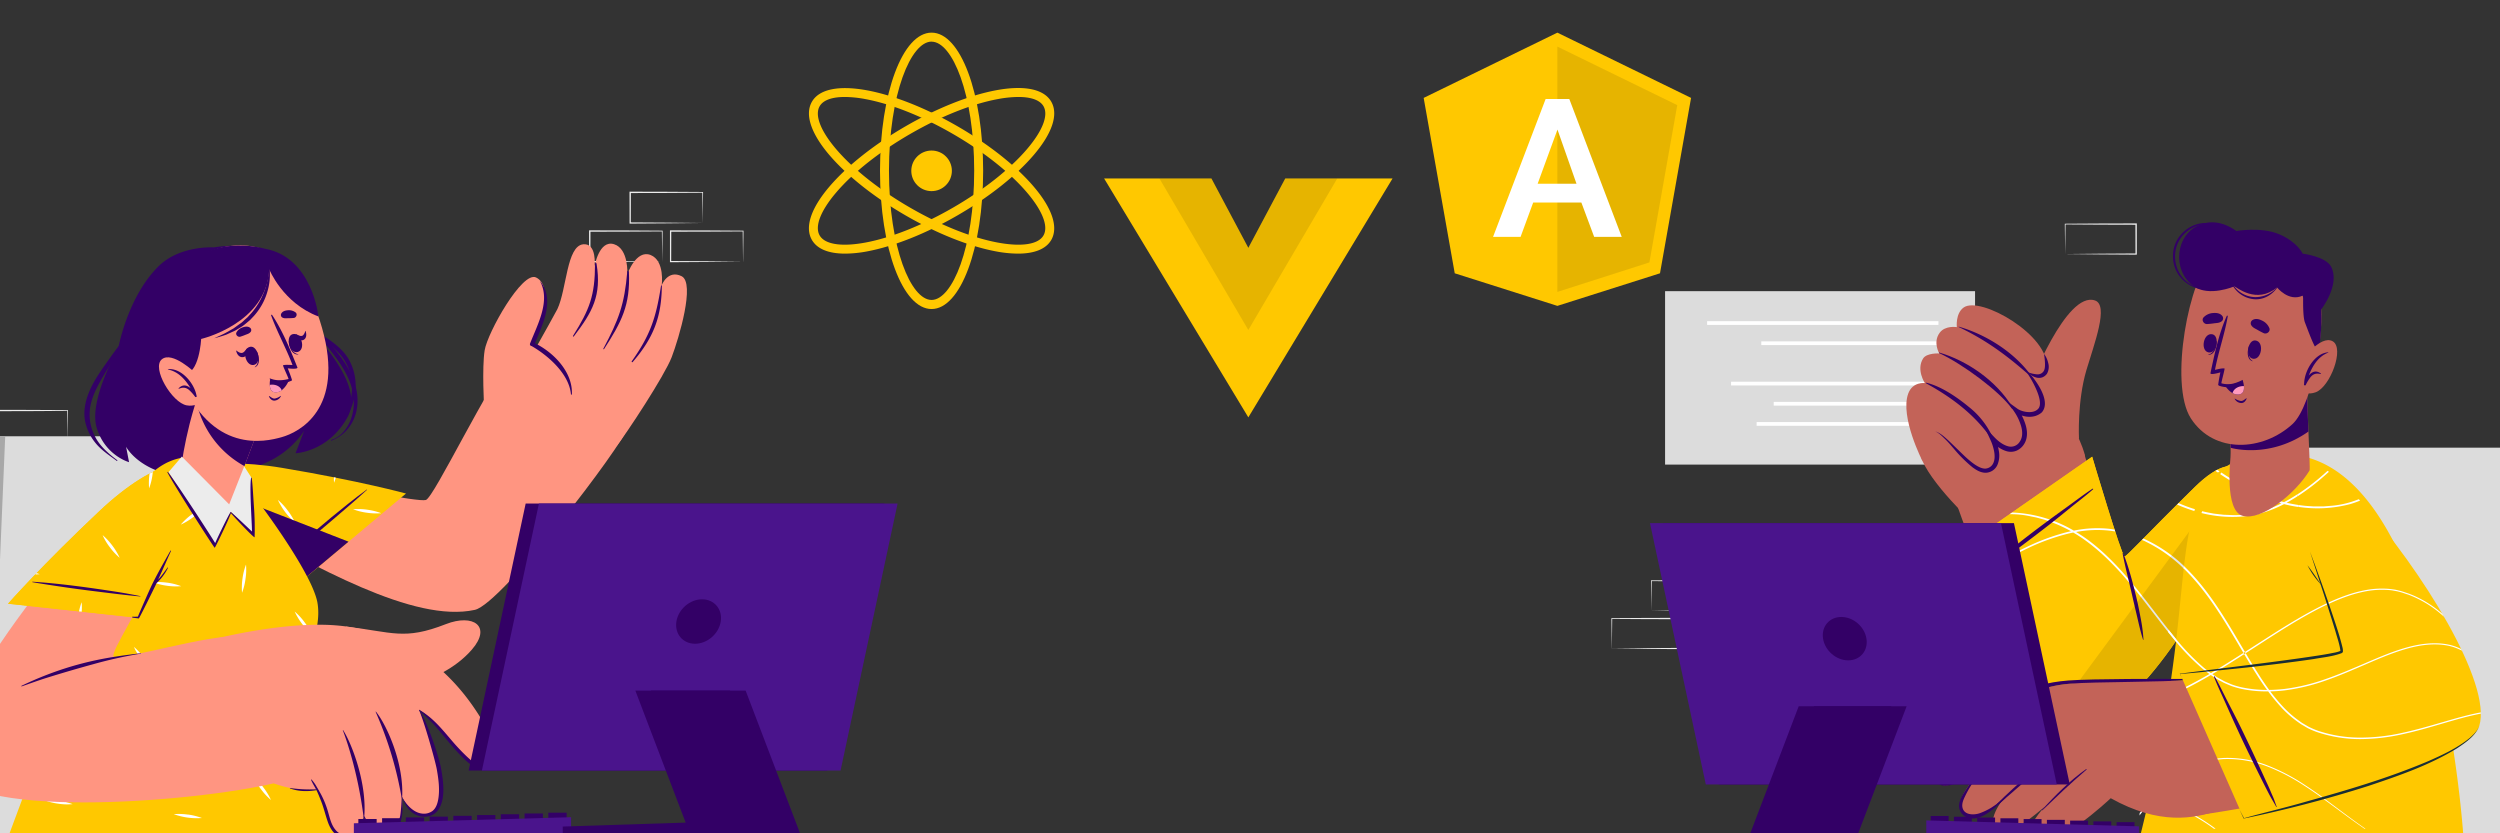 <svg id="Слой_1" data-name="Слой 1" xmlns="http://www.w3.org/2000/svg" viewBox="0 0 1800 600"><rect x="0" y="0" width="1800" height="600" fill="#333333" stroke="none"/><defs><style>.cls-1{fill:#ececec;}.cls-2{fill:#dcdcdc;}.cls-3{fill:#a8a8a8;}.cls-4{fill:#306;}.cls-5{fill:#ff9581;}.cls-6{fill:#ffc800;}.cls-7{fill:#fff;}.cls-8{fill:#ff99bc;}.cls-9{fill:#4a148c;}.cls-10{fill:#c36358;}.cls-11{opacity:0.1;}.cls-12{fill:#1a2e35;}</style></defs><path class="cls-1" d="M505.92,160.55c-14.83.14-37.52.44-52.18.45h-.45v-.45l-.05-22.05V138h.5c15.38.05,37,.06,52.18.23h.28v.27l-.27,22.05Zm0,0-.27-22.05.27.27c-8.7,0-17.39.16-26.09.17l-26.09.06.5-.5-.06,22.05-.44-.45c14.54,0,37.47.28,52.18.45Z"/><path class="cls-1" d="M476.81,188.35c-14.83.15-37.52.44-52.18.45h-.45v-.45l-.05-22v-.5h.5c15.38,0,37,.06,52.18.22h.28v.27l-.27,22Zm0,0-.27-22,.27.28c-8.7,0-17.39.16-26.09.16l-26.09.06.5-.5-.06,22-.44-.44c14.54,0,37.47.28,52.18.44Z"/><path class="cls-1" d="M535,188.35c-14.83.15-37.52.44-52.18.45h-.45v-.45l0-22v-.5h.5c15.38,0,37,.06,52.18.22h.28v.27l-.27,22Zm0,0-.27-22,.27.28c-8.7,0-17.4.16-26.09.16l-26.09.06.5-.5-.06,22-.44-.44c14.54,0,37.47.28,52.18.44Z"/><path class="cls-1" d="M48.67,317.62c-14.83.14-37.53.44-52.18.44H-4v-.44l0-22.05v-.5h.5c15.38.05,37,.06,52.18.22h.27v.27l-.27,22.05Zm0,0-.27-22.05.27.27c-8.7.05-17.4.16-26.09.16l-26.09.07.5-.5-.06,22.05-.44-.45c14.54,0,37.47.28,52.18.45Z"/><path class="cls-2" d="M-29,606.62l241.35-12.13-48.2-280.36H-16.57Q-22.76,460.38-29,606.62Z"/><path class="cls-3" d="M-29.83,602.32l21.47-.86Q-2.3,457.8,3.75,314.13H-16.57Z"/><path class="cls-4" d="M114,191.86c-22.44,22.33-28.88,59.06-28.88,59.06S63.6,288,69.62,308s23.3,24.77,23.3,24.77l-2.14-11.12S98,335.93,122.1,341.69s56-1.67,72.56-10.06A63.67,63.67,0,0,0,219,310.19l-6.22,16.15s23.39-.82,37.29-25.7-26-60.66-29.4-68.36S213,168.43,154,178.11C154,178.11,129.45,176.49,114,191.86Z"/><path class="cls-4" d="M84.37,331.31c-6.14-4.6-12.22-9.94-15.61-16.36A34.24,34.24,0,0,1,65,292.83c1.64-9.09,6.43-17.1,11.09-24.92,4.81-8.08,10.23-15.83,14.9-24,.25-.45-.42-.82-.74-.46-5.37,6-10,12.77-14.66,19.33-4.41,6.24-8.74,12.7-11.6,19.83-2.6,6.47-4.08,13.74-2.72,20.68a36.05,36.05,0,0,0,7.38,15.53c4.35,5.41,9.89,8.89,15.37,13C84.4,332.06,84.71,331.56,84.37,331.31Z"/><path class="cls-4" d="M255.08,275c-7.08-20.67-25.67-33.78-37-51.81-6.12-9.76-10.86-20.56-18.83-29-.21-.23-.61.13-.4.37,6.54,7.63,10.32,16.8,15,25.55s11.13,16.63,17.57,24.36c11.7,14,25.72,30.64,23,50.29-1.24,9.07-6.59,19.11-15.89,21.94-.36.11-.15.7.21.55A29.11,29.11,0,0,0,255.07,301C258.43,292.6,258,283.47,255.08,275Z"/><path class="cls-4" d="M255.94,280.6a38.17,38.17,0,0,0-5.17-22.43c-4.09-6.66-10.49-11.47-16.89-15.74-7.39-4.92-15.17-9.58-19.87-17.37-.2-.32-.66,0-.48.34,7.45,12.85,21.61,18.84,31.18,29.65,10.95,12.36,11,30.36,3.43,44.49-4.63,8.7-11.7,15.86-19.73,21.46-.14.1,0,.31.16.22C242.52,312,254.82,298,255.94,280.6Z"/><path class="cls-5" d="M166.62,374.78c59.81,32.81,131.4,74,175.27,64.32,19.44-4.29,106.78-118.77,110.48-132,3.19-11.38-75.89-57.18-84.78-48.2-14.9,15.05-55.25,99.71-61,101.11-6,1.44-56.12-8.76-108.45-18.21C147.89,332.77,125.1,352,166.62,374.78Z"/><path class="cls-5" d="M443.88,321.27c6.83-8.59,34.64-50.72,39.76-64.18s17.05-53.24,7.14-58.21-14.33,6.4-14.33,6.4,2.37-17.59-8.05-21.69-16.73,13.83-16.73,13.83,1.12-18.25-9.57-21.59-14,15.74-14,15.74,1.8-16.64-8.16-15.68c-12,1.15-11.85,32.2-18.61,46.63-1.54,3.28-35.87,64.21-35.87,64.21Z"/><path class="cls-4" d="M428.41,189.94c0,22.83-3.88,32.83-15.84,51.87-.23.37.27.8.55.44,13.4-17.58,20.14-29.41,16.39-52.37C429.33,188.76,428.4,188.85,428.41,189.94Z"/><path class="cls-4" d="M451.63,195.6c-2,23.73-6.18,34.61-17.24,55.47-.15.29.33.59.51.3,12.56-19.55,19-31.51,17.92-55.48C452.77,194.81,451.73,194.52,451.63,195.6Z"/><path class="cls-4" d="M475.85,206.33c-3.61,22.82-7.66,34.95-21,53.82a.43.43,0,0,0,.67.53c15.47-17.92,20.64-33,21-54.17C476.56,205.07,476.08,204.89,475.85,206.33Z"/><path class="cls-5" d="M348.59,293.47s-1.67-28.56.37-41.27,27.05-57.29,37-52.43c12.82,6.27,3.45,34.85-3,48.25,0,0,29.68,14.47,27.39,36.44S348.59,293.47,348.59,293.47Z"/><path class="cls-4" d="M388.91,202.65c7.57,14.16-2,31.2-7.25,44.66a1.33,1.33,0,0,0,1.13,1.86c12,6.9,27,20.13,28.29,34.72a.34.34,0,0,0,.67,0c.74-15.83-12.9-30-26.57-36.75,5.61-13.72,14.44-31.23,3.86-44.57A.08.08,0,0,0,388.91,202.65Z"/><path class="cls-6" d="M292.33,355.34l-72,60.34s-43.94-22.86-76.4-49.13,3.5-39,59.21-29.68S292.33,355.34,292.33,355.34Z"/><path class="cls-7" d="M207.06,367.46a43.91,43.91,0,0,0-7-7.55,48.9,48.9,0,0,0,12.35,16.36A42.85,42.85,0,0,0,207.06,367.46ZM144,366.59c.29.22.57.46.86.67.57-.61,1.15-1.26,1.68-1.93C145.64,365.71,144.79,366.14,144,366.59Zm120.5.4a44.71,44.71,0,0,0-10.29-.32,44.69,44.69,0,0,0,10,2.5,43.62,43.62,0,0,0,10.29.34A44.47,44.47,0,0,0,264.47,367Zm-24.1-23.33a29.91,29.91,0,0,0,.13,3.9,31.67,31.67,0,0,0,1.23-3.63Z"/><path class="cls-4" d="M204.22,402.79c14.65-14.07,30.29-27.13,46.16-39.85q6.74-5.4,13.71-10.48c.13-.1.31.07.18.18-7.46,6.87-15.2,13.44-22.9,20.05S225.86,385.89,218,392.3c-4.47,3.62-8.93,7.24-13.47,10.76C204.3,403.22,204,403,204.22,402.79Z"/><path class="cls-4" d="M250.93,390l-30.6,25.63s-44-22.85-76.41-49.11c-11.52-9.32-14.41-16.94-10.9-22.48Z"/><path class="cls-6" d="M243.31,601.46,5.38,604c54.78-147.34,95.89-254.8,97.29-256.44,1.58-1.83,3.17-3.53,3.17-3.53.22-.25.4-.44.62-.66a49.38,49.38,0,0,1,12.33-9.53c.8-.44,1.61-.84,2.46-1.21,17.77-8.17,36.53-1.4,50.06,10.19,4.31,3.68,52.93,66.95,57.24,91.08,3.71,21.29-10.67,44.17-10.67,44.17Q230.6,539.79,243.31,601.46Z"/><path class="cls-4" d="M183.45,469.87a198.82,198.82,0,0,0-29,5c-4.71,1.25-9.34,2.71-14,4.28-2.3.78-4.62,1.48-6.95,2.17a31.73,31.73,0,0,1-7.46,1.48.18.18,0,0,0,0,.35,54.08,54.08,0,0,0,7.2-.2,53.17,53.17,0,0,0,6.85-1.35c4.8-1.23,9.53-2.68,14.32-3.95,9.64-2.57,19.29-5.14,29.1-7C184,470.59,183.91,469.82,183.45,469.87Z"/><path class="cls-4" d="M207.68,478.32a215.8,215.8,0,0,0-24.25-1c-4.06.09-8.07.41-12.1.83-1.93.2-3.85.44-5.77.7-2.1.29-4.18.86-6.29,1.12-.22,0-.22.37,0,.35,2-.18,4,0,6-.1s4-.15,6.05-.21c4-.14,8.07-.23,12.11-.4,8.08-.34,16.13-.6,24.22-.67C208.14,479,208.1,478.36,207.68,478.32Z"/><path class="cls-7" d="M80.89,392.84c-1.09-1.38-2.19-2.74-3.39-4l-.85,1.77c.79,1.23,1.64,2.43,2.5,3.59a43.72,43.72,0,0,0,7,7.49A47.91,47.91,0,0,0,80.89,392.84Zm26.62-50.49a43,43,0,0,0-.2,9.29,43.27,43.27,0,0,0,2.47-10c.07-.52.13-1.05.19-1.56C109.14,340.78,108.32,341.55,107.51,342.35Zm69.62,64.13a44.27,44.27,0,0,0-2.52,10,46,46,0,0,0-.34,10.3,42.17,42.17,0,0,0,2.49-10A43,43,0,0,0,177.13,406.48Zm-43.85,111a43.83,43.83,0,0,0-2.48,10,44.92,44.92,0,0,0-.31,10.31,49.12,49.12,0,0,0,2.79-20.28Zm-74.5-83.87a46.3,46.3,0,0,0-2.49,10A44.54,44.54,0,0,0,56,453.91a44.39,44.39,0,0,0,2.46-10A43.79,43.79,0,0,0,58.78,433.59Zm61.68-14.07a44.71,44.71,0,0,0-10.29-.31,44.69,44.69,0,0,0,10,2.5,43.62,43.62,0,0,0,10.29.33A44.47,44.47,0,0,0,120.46,419.52ZM203,514.15a45.37,45.37,0,0,0-10.3-.32,48.89,48.89,0,0,0,20.27,2.8A44.91,44.91,0,0,0,203,514.15Zm-154.15-9a46.54,46.54,0,0,0-10.11-.35l-.2,0,.18.06a45.14,45.14,0,0,0,9.85,2.42,44.71,44.71,0,0,0,10.29.32A45.23,45.23,0,0,0,48.83,505.1Zm86.54,81.37a45.25,45.25,0,0,0-10.28-.32,48.72,48.72,0,0,0,20.29,2.78A45.46,45.46,0,0,0,135.37,586.47Zm-93.09-10a44.82,44.82,0,0,0-10.3-.32,45.44,45.44,0,0,0,10,2.47,41.69,41.69,0,0,0,10.3.31A44.86,44.86,0,0,0,42.28,576.5ZM137.7,370.65a45.81,45.81,0,0,0-7.55,7.08,46.48,46.48,0,0,0,8.87-5.3,43.31,43.31,0,0,0,7.49-7.1A46.92,46.92,0,0,0,137.7,370.65Zm24.55,105.49a42.89,42.89,0,0,0-7.49,7,43.67,43.67,0,0,0,8.81-5.32,42.15,42.15,0,0,0,7.49-7A44.89,44.89,0,0,0,162.25,476.14ZM76.16,540.61a41.72,41.72,0,0,0-7.51,7.06,46.92,46.92,0,0,0,8.81-5.32,46.47,46.47,0,0,0,7.55-7A40.64,40.64,0,0,0,76.16,540.61Zm143-92.75a43.91,43.91,0,0,0-7-7.55,48.9,48.9,0,0,0,12.35,16.36A42.85,42.85,0,0,0,219.14,447.86ZM189.8,567.18a46.79,46.79,0,0,0-7-7.55,40.41,40.41,0,0,0,5.3,8.85,43.06,43.06,0,0,0,7,7.51A46.51,46.51,0,0,0,189.8,567.18ZM103.41,473.3a45.13,45.13,0,0,0-7-7.55,41.44,41.44,0,0,0,5.32,8.85,41.9,41.9,0,0,0,7,7.51A45.67,45.67,0,0,0,103.41,473.3Z"/><path class="cls-5" d="M98,349.1C53.87,384.66-59.13,525.61-33.63,558.19-8,591,161.2,575.9,210.36,560.52c14.62-4.58-25.27-97.37-41.08-101.65-13.17-3.57-86.14,18-87.56,13.8-1.6-4.77,18-31.15,43-88.33C153.47,318.42,117.49,333.39,98,349.1Z"/><path class="cls-5" d="M249,451.13c33.72,3.9,41.78,10.08,72-1.75,19.82-7.75,33.28,1.57,18.78,18.3-23.71,27.37-68.27,31.48-84.13,28.45Z"/><path class="cls-5" d="M154.43,460.07s41.83-10.84,78.18-10.24c25.13.42,79.72,7.42,116.77,72.66,8.79,15.47,10.34,43.76-13.2,23.69-16.71-14.25-23-28.33-34.24-34.85,0,0-2.3,36.21-18.15,44.41-7.08,3.66-26.64,13.21-42.93,18.48a69.24,69.24,0,0,1-4.18-7.73s-15.53,6.26-39.45-2.43Z"/><path class="cls-5" d="M256.54,454.06c9.78,8.83,30.19,27.88,41.47,49.28,12.53,23.76,30.26,72.92,12.62,82-12.93,6.65-21.35-11.52-21.35-11.52s3.05,21.86-9.95,25.31c-11.85,3.15-17.52-11.3-17.52-11.3s-.43,13.58-12.42,14.41c-14.43,1-11.15-27.63-26.64-39.24C219.28,560.39,256.54,454.06,256.54,454.06Z"/><path class="cls-4" d="M270.69,512.39c7.84,9.81,19.93,36.65,18.9,61,0,.55-.45.83-.54.32a263.76,263.76,0,0,0-18.58-61.15C270.41,512.37,270.61,512.28,270.69,512.39Z"/><path class="cls-4" d="M247.07,525.73c5.89,9.16,17.11,37.39,15.23,62-.05.55-.5.8-.56.29-3.59-28.4-10.89-51.88-14.9-62.15A.13.13,0,0,1,247.07,525.73Z"/><path class="cls-4" d="M302,511.12c9.8,5.87,15.35,12.86,22.69,21.39a149.55,149.55,0,0,0,11.42,12.19c3.72,3.46,9.17,8.64,14.72,6.18,3.09-1.38,4-5.09,4.2-8.16a24.23,24.23,0,0,0-1.47-10.16c-.06-.16.22-.28.29-.11a32.47,32.47,0,0,1,2.36,9c.28,2.82.24,6-1.19,8.53-3.07,5.44-10.17,4.43-14.64,1.55a48.47,48.47,0,0,1-7.3-6.2c-2.19-2.14-4.27-4.39-6.3-6.68-4.16-4.72-8-9.66-12.15-14.42-4.51-5.23-7.82-8.08-12.88-12.77C301.58,511.27,301.81,511,302,511.12Z"/><path class="cls-4" d="M314.54,554.19c-1.17-6.76-9.51-35.8-12.82-42.88a.15.15,0,0,1,.27-.15c6.24,10,14.13,34.24,15.5,41.71s2.7,16.72.79,24.06c-2.87,11.09-10.76,11.28-13.62,11.12a14.9,14.9,0,0,1-9-4c-2.81-2.52-5-6.81-6.47-10.25-.07-.18.18-.33.28-.15,2.7,5.36,8,11.32,14.19,12.09a10.41,10.41,0,0,0,7.82-1.92c2.53-2.06,3.55-5.37,4.08-8.47C316.73,568.35,315.75,561.13,314.54,554.19Z"/><path class="cls-4" d="M262.3,587.7c1.2,1.72,3.19,7.14,8,9.43,3.5,1.68,7.46,2.33,11,.37s5.47-5.36,6.6-9c.65-2.08,1.32-11.61,1.3-14.55,0-.23.29-.26.3,0,.34,5.31.68,11.08-.55,15.87-1,4-3.4,7.94-7.11,10a11.69,11.69,0,0,1-12.22-.6c-1.79-1.25-7-6.86-7.78-11.27C261.8,587.72,262.24,587.63,262.3,587.7Z"/><path class="cls-4" d="M224.31,561.27a27.79,27.79,0,0,1,3.68,5.18c1.16,1.9,2.26,3.85,3.32,5.81a65.2,65.2,0,0,1,4.94,12.49c1.27,4.34,2.24,9.07,5.22,12.63a10.72,10.72,0,0,0,12.05,3.44,10.46,10.46,0,0,0,5.24-4.64,20.42,20.42,0,0,0,2.67-7.38.15.15,0,1,1,.3.05c-.42,2.38-.35,4.71-1.23,7a12.53,12.53,0,0,1-3.68,5.27,12,12,0,0,1-12.41,1.3c-4.41-2-6.91-6.41-8.45-10.83-1.71-4.91-2.86-10-4.79-14.83-1-2.55-2-5.11-3.2-7.59s-2.91-5-4-7.66C223.89,561.31,224.13,561.09,224.31,561.27Z"/><path class="cls-4" d="M208.9,567.37a98.69,98.69,0,0,0,18.81.92c.2,0,.32.58.13.63a43.14,43.14,0,0,1-9.56.62,32.65,32.65,0,0,1-9.42-1.83C208.69,567.64,208.69,567.33,208.9,567.37Z"/><path class="cls-4" d="M15.48,493.78a242.41,242.41,0,0,1,32.58-12.93A235.18,235.18,0,0,1,81.8,473c6.51-1.09,13-1.86,19.6-2.68a.16.16,0,0,1,0,.31,304.57,304.57,0,0,0-34,7.53q-16.71,4.56-33.23,9.71c-6.23,1.94-12.37,4.18-18.54,6.34A.23.23,0,0,1,15.48,493.78Z"/><path class="cls-6" d="M5.8,434.67l93.39,10.15s23.83-43.42,36.23-83.3-22.81-32.17-63.93,6.56S5.8,434.67,5.8,434.67Z"/><path class="cls-6" d="M5.8,434.67l93.39,10.15s23.83-43.42,36.23-83.3-22.81-32.17-63.93,6.56S5.8,434.67,5.8,434.67Z"/><path class="cls-7" d="M107.67,341a1.54,1.54,0,0,1,0,.3,44.89,44.89,0,0,0-.32,10.31,43.27,43.27,0,0,0,2.47-10c.07-.6.15-1.17.21-1.76C109.22,340.23,108.46,340.62,107.67,341ZM58.78,433.59a38.12,38.12,0,0,0-1.89,6.64l1.93.2A37.25,37.25,0,0,0,58.78,433.59ZM26.36,412.65h0c-.29.31-.61.63-.91.94,1,0,2.05-.08,3.1-.18C27.8,413.12,27.09,412.86,26.36,412.65Zm83.81,6.56c.55.21,1.12.43,1.69.61a6.4,6.4,0,0,1,.36-.75C111.55,419.09,110.86,419.13,110.17,419.21ZM80.89,392.84a46.41,46.41,0,0,0-7-7.55,41,41,0,0,0,5.3,8.87,43.72,43.72,0,0,0,7,7.49A47.91,47.91,0,0,0,80.89,392.84Z"/><path class="cls-4" d="M95.41,444c.5.07,3.86,0,3.87,0,.4-1.19,8.44-19.61,10.42-23.59,4-8.09,8.58-16,13-23.88.14-.25.54-.08.41.19-3.12,6.89-6.12,13.86-9.29,20.73.79-.93,1.58-1.86,2.34-2.81,1.56-1.95,3-4,4.46-6,.13-.18.42,0,.33.21a36.7,36.7,0,0,1-5.32,8,29.6,29.6,0,0,1-2.88,2.94c-.27.57-.53,1.15-.8,1.71-1.91,4-11.68,23.81-12,23.78-.08,0-3.45-.41-4.49-.55C95.16,444.57,95.15,443.93,95.41,444Z"/><path class="cls-4" d="M23.41,418.82C43.67,420.17,63.86,423,84,426.11q8.52,1.35,17,3.09c.16,0,.15.27,0,.25-10.1-.89-20.16-2.19-30.24-3.43s-20.2-2.58-30.26-4.12c-5.68-.86-11.36-1.72-17-2.7A.19.19,0,0,1,23.41,418.82Z"/><path class="cls-5" d="M130.74,335.34c.36,4.11,15.62,32.59,33.88,34.34,5.95.56,10.46-31.78,10.46-31.78l.88-2.31,12.27-32.36L152.57,272.4l-5.2-4.15s-2.77,9.08-6.11,20.41c-.16.53-.32,1-.48,1.61s-.41,1.24-.57,1.84c-.52,1.69-1.05,3.41-1.53,5.14-.38,1.32-.75,2.59-1.1,4s-.72,2.74-1.1,4.13C133,319.16,130.62,333.6,130.74,335.34Z"/><path class="cls-4" d="M141.26,288.66A69.4,69.4,0,0,0,176,335.59l12.27-32.36L152.57,272.4l-5.2-4.15S144.6,277.33,141.26,288.66Z"/><path class="cls-5" d="M231.91,236.27c16.56,58.44-16.58,75-29.18,78.51-11.45,3.23-50.82,12.77-73.33-43.65s-.57-82.59,25.21-91.35S215.35,177.83,231.91,236.27Z"/><path class="cls-4" d="M211.58,228.92a39.16,39.16,0,0,1-4.19.19c-1.61.06-2.89.27-4.31-.61a2.17,2.17,0,0,1-.66-2.56c.91-1.83,2.86-2.39,4.8-2.54a7.93,7.93,0,0,1,5.48,1.45C214.37,226,213.45,228.66,211.58,228.92Z"/><path class="cls-4" d="M173,242.42A39.44,39.44,0,0,0,176.9,241c1.51-.57,2.76-.88,3.73-2.25a2.16,2.16,0,0,0-.39-2.61c-1.55-1.33-3.57-1.08-5.41-.46a7.87,7.87,0,0,0-4.48,3.48C169.27,240.84,171.14,242.91,173,242.42Z"/><path class="cls-4" d="M184.84,252.82c-.07-.14-.25.28-.2.44,1.26,3.94,2,8.67-1.19,11-.1.07,0,.26.1.21C187.76,262.62,186.67,256.36,184.84,252.82Z"/><path class="cls-4" d="M180.11,249.68c-6.54,1.34-3.39,14.31,2.67,13.07S185.59,248.56,180.11,249.68Z"/><path class="cls-4" d="M177.73,251c-1,1-1.75,2.57-3.09,3-1.54.54-3.06-.53-4.41-1.59-.14-.11-.23,0-.19.21.57,2.49,2.14,4.81,4.9,4.53,2.51-.25,3.72-2.87,3.74-5.52C178.68,251.16,178.11,250.58,177.73,251Z"/><path class="cls-4" d="M207.92,245.71c0-.16.36.12.39.29.82,4.05,2.44,8.56,6.39,9,.13,0,.16.22,0,.23C210.13,255.69,208,249.69,207.92,245.71Z"/><path class="cls-4" d="M210.52,240.66c6.37-2,9.92,10.86,4,12.72S205.19,242.35,210.52,240.66Z"/><path class="cls-4" d="M213.44,240.77c1.21.4,2.56,1.36,3.79,1.11,1.44-.3,2.09-2,2.62-3.56.06-.17.19-.09.24.08.75,2.44.64,5.23-1.59,6.35-2,1-4.2-.64-5.46-2.93C212.8,241.4,213,240.61,213.44,240.77Z"/><path class="cls-4" d="M194,285.23c1.16.76,2.38,1.88,3.88,1.72a10.81,10.81,0,0,0,4.16-1.88.15.15,0,0,1,.22.18,5.59,5.59,0,0,1-4.72,3.21c-1.9,0-3.12-1.37-3.89-3C193.51,285.27,193.8,285.12,194,285.23Z"/><path class="cls-4" d="M207.19,265.2s2.36,5.78,3.08,8.6c.07.27-9.68,5-16-.78a.3.3,0,0,1,.32-.5c4.42,1.78,8.71,1.43,13.15.38,0-.83-4.36-9.76-3.93-9.9,1.51-.53,4.82-.26,6.79-.19-4.56-12.17-11-23.51-15.39-35.69a.4.4,0,0,1,.69-.37c7.62,11.4,13.18,25.29,18.21,37.74C214.8,266,208.45,265.4,207.19,265.2Z"/><path class="cls-4" d="M207.77,274.26a16.48,16.48,0,0,1-4.93,6.69,7.37,7.37,0,0,1-4.24,1.49c-3.35.07-4.24-2.77-4.36-5.39a17.6,17.6,0,0,1,.33-4.14A21.27,21.27,0,0,0,207.77,274.26Z"/><path class="cls-8" d="M202.84,281a7.37,7.37,0,0,1-4.24,1.49c-3.35.07-4.24-2.77-4.36-5.39C197.68,276.45,201.63,277.78,202.84,281Z"/><path class="cls-4" d="M132.22,269.19c11.31.73,12.62-25.15,12.62-25.15s47.31-11,49-50.19c0,0,9.7,24.31,35.43,34,0,0-4.28-42.57-38.61-48.79,0,0-42.92-12.73-64.49,22S124.63,268.7,132.22,269.19Z"/><path class="cls-4" d="M193.82,191a42.53,42.53,0,0,1-1,17.9,44.21,44.21,0,0,1-8.07,16.27,35.06,35.06,0,0,1-3,3.43l-1.56,1.67c-.56.51-1.15,1-1.74,1.47-1.19,1-2.33,2-3.55,2.86s-2.57,1.62-3.86,2.4c-.65.39-1.28.8-2,1.16l-2.06.94-4.1,1.87c-2.84,1-5.72,1.82-8.58,2.6,2.67-1.37,5.43-2.44,8-3.81l3.84-2.17,1.92-1.07c.61-.4,1.19-.86,1.78-1.28,1.18-.87,2.36-1.72,3.56-2.54s2.17-1.92,3.26-2.87l1.63-1.44,1.45-1.61a36.77,36.77,0,0,0,2.83-3.28,50.74,50.74,0,0,0,8.21-15.2,52.21,52.21,0,0,0,2.17-8.48A50.8,50.8,0,0,0,193.82,191Z"/><path class="cls-5" d="M140.66,268.57s-16.59-16.12-24.15-9.86,7.41,31.38,18,33.16,12.47-8,12.47-8Z"/><path class="cls-4" d="M121,265.8a.14.14,0,0,0,0,.28c7.49,1.48,12.39,7.23,16.24,13.42-2.56-2.18-5.65-3.05-8.63.08-.15.16.08.41.26.33,2.74-1.15,4.89-1.05,7.25.86a31.05,31.05,0,0,1,4.33,4.89c.44.56,1.5,0,1.13-.66l-.09-.14C139.94,276,130.67,264.87,121,265.8Z"/><path class="cls-1" d="M175.81,335.79,165,363.15l-34.08-34.4-9.56,11.13s33.43,54.73,33.63,52.25l11.15-23.58,16.31,16.3-1.5-41.1Z"/><path class="cls-4" d="M182.82,364.49c-.48-6.77-.77-13.61-1.56-20.36,0-.24-.4-.35-.46-.06-1.33,6.55.63,32.46.63,38.67l-.07-.07c-.69-.71-15.12-14.34-15.26-14.12-2.43,3.75-10.61,20.92-11.17,22.48-5.28-8.69-27.71-43-34-51.18a.23.23,0,0,0-.4.24c4.67,9.19,33.65,54.41,34.06,54.29.28.21,10.45-20.94,11.65-24.93,2.45,3,17,18.36,17.08,17.35A215.74,215.74,0,0,0,182.82,364.49Z"/><rect class="cls-4" x="258.01" y="589.68" width="13.18" height="8.61"/><rect class="cls-4" x="275.11" y="589.11" width="13.18" height="8.61"/><rect class="cls-4" x="292.2" y="588.54" width="13.18" height="8.61"/><rect class="cls-4" x="309.3" y="587.97" width="13.18" height="8.61"/><rect class="cls-4" x="326.4" y="587.4" width="13.18" height="8.61"/><rect class="cls-4" x="343.5" y="586.83" width="13.18" height="8.61"/><rect class="cls-4" x="360.59" y="586.27" width="13.18" height="8.61"/><rect class="cls-4" x="377.69" y="585.7" width="13.18" height="8.61"/><rect class="cls-4" x="394.79" y="585.13" width="13.19" height="8.61"/><polygon class="cls-9" points="411.2 603.24 254.78 603.24 254.78 592.76 411.2 588.4 411.2 603.24"/><polygon class="cls-4" points="595.65 554.77 337.43 554.77 378.49 362.52 636.72 362.52 595.65 554.77"/><polygon class="cls-9" points="605.21 554.77 346.98 554.77 388.04 362.52 646.27 362.52 605.21 554.77"/><path class="cls-4" d="M518.94,447.5c-1.4,8.82-9.68,16-18.49,16s-14.84-7.15-13.44-16,9.68-16,18.49-16S520.34,438.69,518.94,447.5Z"/><polygon class="cls-4" points="532.17 604.98 405.17 604.98 405.17 595.11 532.17 591.01 532.17 604.98"/><polygon class="cls-4" points="566.7 604.96 498.51 604.96 457.45 497.24 525.64 497.24 566.7 604.96"/><polygon class="cls-4" points="577.93 604.96 509.74 604.96 468.67 497.24 536.86 497.24 577.93 604.96"/><path class="cls-1" d="M1189,439.71c14.46-.17,36.77-.41,51.06-.44l-.44.44-.06-21.57.5.5-25.53-.07c-8.51,0-17-.11-25.53-.16l.27-.27-.27,21.57Zm0,0-.27-21.57v-.28h.28c14.76-.16,36.09-.18,51.06-.22h.5v.51l0,21.57v.45H1240c-14.28,0-36.62-.29-51.06-.45Z"/><path class="cls-1" d="M1217.45,466.92c14.47-.17,36.77-.41,51.07-.44l-.45.44,0-21.57.5.49-25.53-.06c-8.51,0-17-.11-25.54-.16l.28-.27-.28,21.57Zm0,0-.27-21.57v-.28h.27c14.76-.16,36.09-.19,51.07-.22h.5v.51l0,21.57v.45h-.44c-14.29,0-36.62-.29-51.07-.45Z"/><path class="cls-1" d="M1160.48,466.92c14.47-.17,36.77-.41,51.07-.44l-.45.44,0-21.57.5.49-25.54-.06c-8.51,0-17-.11-25.53-.16l.27-.27-.27,21.57Zm0,0-.27-21.57v-.28h.27c14.76-.16,36.09-.19,51.07-.22h.5v.51l-.06,21.57v.45h-.44c-14.29,0-36.63-.29-51.07-.45Z"/><path class="cls-1" d="M1486.93,182.92c14.46-.18,36.77-.41,51.06-.45l-.44.45-.06-21.58.5.5-25.53-.07c-8.51,0-17-.11-25.53-.16l.27-.27-.27,21.58Zm0,0-.27-21.58v-.27h.28c14.76-.16,36.09-.18,51.06-.22h.5v.5l0,21.58v.44H1538c-14.28,0-36.62-.29-51.06-.44Z"/><rect class="cls-2" x="1198.86" y="209.63" width="223.18" height="124.87" transform="translate(2620.9 544.14) rotate(-180)"/><polygon class="cls-2" points="1463.8 334.5 1422.04 334.5 1422.04 291.02 1463.8 334.5"/><rect class="cls-7" x="1246.37" y="274.83" width="149.32" height="2.69" transform="translate(2642.06 552.36) rotate(-180)"/><rect class="cls-7" x="1277.08" y="289.36" width="118.62" height="2.69" transform="translate(2672.77 581.41) rotate(-180)"/><rect class="cls-7" x="1268.12" y="245.77" width="127.57" height="2.69" transform="translate(2663.82 494.24) rotate(-180)"/><rect class="cls-7" x="1229.13" y="231.25" width="166.56" height="2.69" transform="translate(2624.82 465.18) rotate(-180)"/><rect class="cls-7" x="1264.77" y="303.89" width="130.92" height="2.69" transform="translate(2660.46 610.47) rotate(-180)"/><path class="cls-2" d="M1818.44,605.83l-237.29-9.17,47.16-274.36H1805.2Q1811.81,464.07,1818.44,605.83Z"/><path class="cls-10" d="M1612.16,376.08c-26.76,59.72-91.44,159-120.39,134.42-43.3-36.76-72.56-118.06-84.17-150.93-6.5-18.42,87.31-49.25,93.06-32.53,8.18,23.77,21,73.43,28.43,80.45,3.92,3.7,34.6-39.44,57.87-59.9C1620.52,318.1,1620.71,357,1612.16,376.08Z"/><path class="cls-10" d="M1384.16,331.88c8.36,18.8,40.49,50.56,51.18,55.24s67.12-46.35,65.93-58.27-34.84-74.84-53.49-84.48S1375.5,312.4,1384.16,331.88Z"/><path class="cls-10" d="M1496.86,315.64s-1.35-26.72,5.4-49.31c5.66-19,16.23-46.56,6.13-50-20.74-7.05-47.06,61.71-47.06,61.71s-6.74,32.19,13.19,41C1487,324.56,1496.86,315.64,1496.86,315.64Z"/><path class="cls-10" d="M1473.48,265c-1.36,10.81-13.33,3-13.33,3s14.52,15.37,8.8,26c-5.54,10.2-19.66.27-20.68-.43.76.82,13.73,15.3,6.89,25.37-7.12,10.45-19.59-1.95-20.39-2.76.48,1,6.54,14.33-.4,20.79-11.93,11.11-28.36-22.54-41-26.3,0,0-8.82,20.7-9.2,21.25,0,0-16.29-31.69-10.27-48.47,3.18-8.84,12-7.63,12-7.63s-6.39-9.63-1.25-17.73c2.65-4.15,11.64-3.6,11.64-3.6s-4.79-7.93.23-14.84c4-5.54,12.39-4.13,12.39-4.13s-1.06-9.75,4.85-14.07C1425.7,212.65,1476.38,241.8,1473.48,265Z"/><path class="cls-4" d="M1410.31,235.5a.15.15,0,0,1,.1-.29c19,5.52,38.2,17.41,50.43,33.12.41.51-.26,1.39-.81.91C1444.33,255.45,1429.29,244.47,1410.31,235.5Z"/><path class="cls-4" d="M1396.14,254.2c-.21-.09-.05-.44.18-.37,19.56,5.79,40.81,19.78,52.77,39.55.42.68.1,1.7-.43.95C1439.71,281.79,1413.27,262.19,1396.14,254.2Z"/><path class="cls-4" d="M1435.13,317.81c-12.21-18.51-29.12-31.25-48.37-41.84-.25-.14,0-.48.21-.42,10.83,2.61,22.4,10.64,30.87,17.65a58.45,58.45,0,0,1,17.94,24.18C1435.93,317.76,1435.39,318.21,1435.13,317.81Z"/><path class="cls-4" d="M1460.52,268c.49.62-1,.64-.49,1.28,1.94,2.66,12.24,19.72,7.52,25-3.79,4.25-12.13,2.1-15,0l-7.24-5.24,5,7.44a36.59,36.59,0,0,1,5,10.73c1,3.75,1,7.75-1,10.65a7.47,7.47,0,0,1-8.77,3.38c-3.45-1-6.81-3.54-9.43-6.28l-7.33-7.64,4.41,9.58a34.61,34.61,0,0,1,2.63,8.36c.47,2.85.47,5.8-.63,8.15a6.73,6.73,0,0,1-5.84,4c-2.56,0-5.29-1.47-7.72-3.12-4.95-3.43-9.22-8-13.68-12.25-2.21-2.16-4.44-4.34-6.77-6.41s-4.79-4.15-7.81-5c2.89,1.18,5,3.52,7.22,5.65s4.18,4.54,6.23,6.87a99.15,99.15,0,0,0,13.31,13.24c2.57,1.87,5.42,3.8,9.14,4a9.56,9.56,0,0,0,8.85-5.6,17.36,17.36,0,0,0,1.05-10.09,37.63,37.63,0,0,0-2.79-9.36l-2.92,1.93c3.07,3.26,6.48,6.08,11.06,7.53a10.81,10.81,0,0,0,7.32-.28,12.21,12.21,0,0,0,5.48-4.73c2.71-4.2,2.43-9.32,1.24-13.49a39.44,39.44,0,0,0-5.69-11.72l-2.26,2.2c3.75,2.53,12.81,5.95,19.53.1C1477.74,288,1463.37,270.9,1460.52,268Z"/><path class="cls-4" d="M1460.15,268a22.14,22.14,0,0,0,6.52,1.52,5.06,5.06,0,0,0,4.66-2.13c1-1.41,1.12-3.59,1.06-5.76s-.35-4.49-.69-6.85a17.27,17.27,0,0,1,3,6.53,10.15,10.15,0,0,1-.87,7.75,7.26,7.26,0,0,1-3.42,2.66,7.42,7.42,0,0,1-4.11.15A11.71,11.71,0,0,1,1460.15,268Z"/><path class="cls-6" d="M1506.37,328.85l-97.66,68s58.33,120.86,94.38,120.53,88.11-90.85,106.15-130,7.24-72.29-29.09-36.6c-36.54,35.91-49.34,50.33-50.51,49.85C1527.35,399.72,1506.37,328.85,1506.37,328.85Z"/><path class="cls-6" d="M1408.71,396.85s40.44,83.82,74.8,111.65c6.88,5.6,13.54,8.94,19.58,8.87,36-.31,88.12-90.85,106.15-130,11.18-24.22,11.28-46.16,1.12-50.87-6.25-2.91-16.38.68-30.22,14.28-36.53,35.9-49.33,50.32-50.51,49.84-2.28-.93-23.27-71.8-23.27-71.8Z"/><path class="cls-7" d="M1480.11,500.89l3.41,1.74c1.14.58,2.35,1,3.53,1.5l3.53,1.49,3.64,1.19a64.61,64.61,0,0,0,14.87,3.44,74.59,74.59,0,0,0,12.77.33c-.76.48-1.49.94-2.22,1.38a76.33,76.33,0,0,1-10.69-.42,92,92,0,0,1-36.17-13.25q-1.83-2-3.63-4.05A93.52,93.52,0,0,0,1480.11,500.89Zm62.11-112.09a20.83,20.83,0,0,1,2,.84l3.41,1.74a104.42,104.42,0,0,1,24.7,18,155.92,155.92,0,0,1,15.88,18.19c.27-.43.52-.87.75-1.3a159.09,159.09,0,0,0-15.64-17.91,104.29,104.29,0,0,0-30-20.58C1542.88,388.12,1542.55,388.47,1542.22,388.8ZM1418.9,416.68c.15.31.33.64.52,1,13-8.19,26.15-16.06,40-22.65a153.78,153.78,0,0,1,28.8-10.59c1.48-.37,3-.7,4.45-1,.69-.14,1.41-.27,2.1-.39a81.52,81.52,0,0,1,23.84-1c1.44.17,2.89.38,4.32.63-.14-.42-.29-.88-.43-1.33-1.25-.23-2.49-.42-3.74-.6a83.07,83.07,0,0,0-25.65,1.32c-.67.11-1.37.27-2,.42-1.06.21-2.1.46-3.14.71a155.2,155.2,0,0,0-29,10.75C1445,400.56,1431.86,408.47,1418.9,416.68Zm28-46.44h.23a65.21,65.21,0,0,1,15.18,1.59l3.76.75,3.68,1c1.23.37,2.49.66,3.68,1.08l3.61,1.31a98.07,98.07,0,0,1,14,6.48c.54.29,1.08.6,1.6.93a105.78,105.78,0,0,1,11.11,7.42c16.35,12.4,29.52,28.44,42.08,44.64,6.3,8.14,12.49,16.36,19.05,24.32.54.68,1.1,1.33,1.66,2,.25-.35.48-.7.73-1.06-.48-.58-1-1.14-1.43-1.72-6.52-7.94-12.69-16.16-19-24.32-12.56-16.25-25.75-32.41-42.27-45a108.53,108.53,0,0,0-9.86-6.67c-.54-.33-1.1-.66-1.66-1A95,95,0,0,0,1448.77,369Zm120.62-6.94c14.83,6.64,31.26,9.93,47.5,8.56l.34-1.27a60.06,60.06,0,0,1-10.56.19l-3.84-.15-3.8-.44c-1.27-.18-2.55-.25-3.8-.49l-3.76-.73a101.78,101.78,0,0,1-21-6.73C1568.25,362.59,1567.89,362.94,1567.54,363.3ZM1595.08,339a215.22,215.22,0,0,0,22.7,13.6c0-.54,0-1.06-.06-1.58a221.83,221.83,0,0,1-21.29-12.75C1596,338.5,1595.54,338.75,1595.08,339Z"/><path class="cls-4" d="M1431.81,408.19q3.86-3.19,7.81-6.29,8-6.31,16-12.56c10.61-8.29,21.43-16.26,32.35-24.12,6.2-4.46,12.28-9.16,18.67-13.35a.29.29,0,0,1,.35.46c-5.07,4.47-10.51,8.57-15.77,12.82s-10.5,8.55-15.85,12.71q-15.93,12.39-32.22,24.29c-3,2.23-6,4.59-9.16,6.68-1.61,1.08-3.14,2.28-4.76,3.33s-3.34,2-4.94,3.09a.16.16,0,0,1-.2-.26C1426.68,412.77,1429.15,410.38,1431.81,408.19Z"/><path class="cls-4" d="M1528.8,398.45c3.9,10,6.62,20.42,9.17,30.82,1.27,5.16,2.28,10.39,3.27,15.61a118.13,118.13,0,0,1,2.07,15.67c0,.19-.27.2-.32,0-1.61-5-2.81-10.27-4-15.41s-2.46-10.34-3.62-15.52c-2.33-10.36-5.06-20.65-7.09-31.08A.26.26,0,0,1,1528.8,398.45Z"/><path class="cls-11" d="M1483.51,508.5c6.88,5.6,13.54,8.94,19.58,8.87,36-.31,88.12-90.85,106.15-130,11.18-24.22,11.28-46.16,1.12-50.87Z"/><path class="cls-6" d="M1540.15,605l233.63-.86c-.69-11.05-17.63-252.47-114.82-275.36-4-.93-33.91-8-57.31,7.9-28.61,19.41-27.17,59.31-34.88,124.88A1113.65,1113.65,0,0,1,1540.15,605Z"/><path class="cls-7" d="M1551.84,504.12a173.41,173.41,0,0,0,16.45-6.85c7.68-3.65,15.14-7.7,22.47-12l1.1-.65c7.92-4.65,15.69-9.57,23.43-14.52l1.1-.7,5.09-3.26c17.32-11.09,34.52-22.54,53.15-31.45,9.31-4.42,19-8.16,29.23-10a64.33,64.33,0,0,1,15.49-.83c1.29.1,2.58.29,3.85.44.7.16,1.41.27,2.1.41.16.31.27.6.41.91-.89-.18-1.76-.29-2.62-.47-1.28-.17-2.53-.34-3.8-.44a63.15,63.15,0,0,0-15.28.85c-10.08,1.81-19.72,5.55-29,9.95-18.53,8.91-35.69,20.36-53,31.49-1.72,1.1-3.42,2.2-5.13,3.32-.37.23-.74.46-1.08.69-7.6,4.88-15.22,9.72-23,14.29l-1.1.66c-7.5,4.39-15.12,8.56-23,12.32a170.84,170.84,0,0,1-17.18,7.15Zm20.19-95c.08.08.18.15.25.23,14.72,14.31,25.83,31.82,36.32,49.47,2.23,3.76,4.45,7.54,6.69,11.3.17.3.36.61.56.94,2.83,4.76,5.69,9.53,8.68,14.21,2.46,3.9,5,7.74,7.79,11.48.25.36.5.71.79,1.08A135.37,135.37,0,0,0,1643.17,510a76.75,76.75,0,0,0,11.75,10.14l1.6,1.12a17.39,17.39,0,0,0,1.66,1l3.37,2a58.54,58.54,0,0,0,7.17,3,97.46,97.46,0,0,0,30.51,4.9,142.12,142.12,0,0,0,30.72-3.55c9.61-2.07,19-4.84,28.47-7.6-.1-.29-.18-.6-.26-.91-9.43,2.74-18.84,5.48-28.42,7.52a140.57,140.57,0,0,1-30.49,3.46,96,96,0,0,1-30.16-4.88,60.14,60.14,0,0,1-7-3l-3.3-1.93c-.54-.33-1.11-.62-1.64-1l-1.56-1.1a76.88,76.88,0,0,1-11.53-10,128.18,128.18,0,0,1-9.45-11.32c-.27-.35-.52-.71-.79-1.08-2.89-3.94-5.61-8-8.21-12.13-3-4.69-5.83-9.45-8.66-14.23-.2-.31-.37-.62-.54-.95q-3.36-5.64-6.68-11.28c-10.47-17.66-21.57-35.33-36.44-49.81-.25-.25-.52-.5-.79-.75C1572.34,408.1,1572.19,408.62,1572,409.14ZM1561,455c1.27,1.62,2.57,3.22,3.88,4.8A162,162,0,0,0,1586.42,482c1.43,1.13,2.87,2.25,4.34,3.31.33.25.67.49,1,.72a60.07,60.07,0,0,0,7.56,4.61l1.72.92c.58.31,1.17.52,1.77.79l3.59,1.54a63.7,63.7,0,0,0,7.48,2.15,88.83,88.83,0,0,0,19.23,1.81c.5,0,1,0,1.48,0,3.4-.06,6.79-.31,10.18-.7a141.82,141.82,0,0,0,30.07-7.25c9.74-3.39,19.19-7.52,28.63-11.59s18.9-8.15,28.76-11c2.91-.85,5.9-1.56,8.91-2.12-.1-.29-.2-.56-.29-.83a90.79,90.79,0,0,0-8.87,2.1c-9.93,2.84-19.42,6.95-28.89,11s-18.88,8.15-28.6,11.49a139.46,139.46,0,0,1-29.83,7.15c-3.61.39-7.23.64-10.86.68-.5,0-1,0-1.48,0a87.18,87.18,0,0,1-18.19-1.85,56.31,56.31,0,0,1-7.33-2.11l-3.51-1.5c-.58-.27-1.19-.48-1.75-.79l-1.68-.91a58.72,58.72,0,0,1-7-4.24c-.33-.23-.67-.46-1-.71-1.6-1.14-3.15-2.36-4.69-3.57a161.4,161.4,0,0,1-21.31-22.1c-1.52-1.85-3-3.72-4.51-5.59C1561.23,453.92,1561.12,454.46,1561,455Zm24-85.62a91.57,91.57,0,0,0,35.21,1.91,83.87,83.87,0,0,0,24.3-8.32c.62-.3,1.23-.63,1.85-1q1.42-.75,2.82-1.56a156,156,0,0,0,24.93-18.32c-.29-.29-.56-.58-.85-.85a151.89,151.89,0,0,1-24.72,18.09q-2,1.13-4,2.18c-.64.33-1.25.63-1.89.94a80.64,80.64,0,0,1-22.68,7.5,64.64,64.64,0,0,1-15.23.81l-3.84-.15-3.8-.44c-1.27-.18-2.55-.25-3.8-.49l-3.76-.73c-1.35-.27-2.7-.58-4-.9C1585.42,368.49,1585.24,368.91,1585.07,369.36Zm13.52-28a179.42,179.42,0,0,0,32.8,17.41,103.55,103.55,0,0,0,11.34,3.7c.62.18,1.23.33,1.85.48a94.87,94.87,0,0,0,46.9.18c-.25-.39-.52-.75-.79-1.12A64.8,64.8,0,0,1,1677,364.3l-3.82.31-3.82,0c-1.29,0-2.56.08-3.84,0l-3.81-.25a103.4,103.4,0,0,1-15.24-2.37l-1.81-.46a108.62,108.62,0,0,1-12.71-4.07,178.18,178.18,0,0,1-32.61-17.26C1599.07,340.59,1598.82,341,1598.59,341.36Zm-57.06,236c1.85,0,3.72.13,5.59.19a3.54,3.54,0,0,0,.46,0l.71.06a79.68,79.68,0,0,1,28.62,8.35,125.73,125.73,0,0,1,17.2,10.72h1.22a131,131,0,0,0-18.07-11.42,80.4,80.4,0,0,0-28.29-8.4c-.39,0-.79-.08-1.18-.1a.36.36,0,0,0-.15,0c-2-.06-4-.23-6-.23C1541.58,576.78,1541.56,577.05,1541.53,577.32Zm-1.12,9.89c2.54-3.28,5.18-6.48,7.88-9.62.24-.25.45-.5.68-.75s.21-.25.33-.39c6.8-7.67,14.23-14.89,22.81-20.48a61.53,61.53,0,0,1,13.71-6.75c1.2-.4,2.43-.73,3.67-1.08s2.46-.62,3.74-.79c2.5-.48,5.09-.52,7.61-.79a79.28,79.28,0,0,1,30.15,4.76,138.44,138.44,0,0,1,27.38,13.95c15.23,9.71,29.25,21.19,44.2,31.39h.67c-15-10.37-29.12-22.06-44.5-32a140.84,140.84,0,0,0-27.48-14.08,80,80,0,0,0-30.45-4.84c-2.57.25-5.17.29-7.72.77-1.29.17-2.54.54-3.82.79s-2.5.7-3.72,1.1a62.83,62.83,0,0,0-13.92,6.81c-8.7,5.65-16.18,12.92-23.05,20.59-.27.31-.54.62-.79.93s-.46.5-.67.77q-3.36,3.86-6.5,7.85C1540.54,586,1540.47,586.61,1540.41,587.21Z"/><path class="cls-10" d="M1690.1,353.91c47.71,55.22,112.06,152.72,85.77,174.28-43.21,35.45-169.43,55.87-198.39,59.36-12.5,1.51-37.53-80.18-29.19-90.75s141.8-18,142.74-26.22c.53-4.64-19.73-45.07-32.77-94.64C1643.22,318.78,1676.65,338.34,1690.1,353.91Z"/><path class="cls-10" d="M1570.16,490.07s-38.3-.29-63.35.69c-14,.55-37.85,3.64-47.94,8.74-15.08,7.63-73.28,49.17-63.52,63.5,8.85,13,54.32-29.07,54.32-29.07s-49.64,38.37-36.12,52,58.58-40.67,58.58-40.67-50.11,40.56-33.94,52.44c12.22,9,55.81-37.93,55.81-37.93s-42.84,35.16-30.67,44.94c13.45,10.8,56.4-30,56.4-30,35.11,19.64,59.87,14.63,77,9C1600.94,582.36,1570.16,490.07,1570.16,490.07Z"/><path class="cls-4" d="M1466,519.56c-6,4.3-12.09,8.61-17.68,13.42s-11,9.83-16.14,15.14c-12.55,13-18.38,23.15-18,22.57,10.12-13.87,29.87-31.41,35.46-36.22s10.92-9.89,16.5-14.7C1466.32,519.65,1466.13,519.46,1466,519.56Z"/><path class="cls-4" d="M1483.74,539.43c-7.42,5.82-15,11.32-22.16,17.47s-16.82,15-23.51,21.62c-.51.5,0,1.46.54,1,6.94-6.32,17.25-15,24.27-21.19s13.8-12.75,21-18.7C1484,539.51,1483.85,539.35,1483.74,539.43Z"/><path class="cls-4" d="M1502,553.75c-11.79,8.31-22,18.79-31.83,29.3-.49.52.1.6.63.1,10.39-9.94,18.48-17.81,31.49-29C1502.53,554,1502.29,553.58,1502,553.75Z"/><path class="cls-4" d="M1575.55,488.87c-17.47-.12-68.79-.26-86.22,1.08-15.36,1.18-28.14,4.51-41.09,13.07-27.76,18.36-45.65,39.92-50.09,46.34-2.69,3.89-6.62,10.08-3,14.39,4.36,5.26,20.47.13,37.46-15.24.61-.55.23-.9-.4-.39-23.85,19.33-33.36,17.09-35.84,13.79-1.61-2.14-.06-5.84,1.39-8.67,2.09-4.1,5.39-7.86,8.45-11.24,10.58-11.68,23.35-22.39,36.09-31.63,14.64-10.64,30.2-16.64,48.26-18.12,17.85-1.46,67.27-1,85.09-2.72C1576,489.5,1575.93,488.87,1575.55,488.87Z"/><path class="cls-4" d="M1410.71,578.29c1-4.78,4.43-9.12,7.15-13.06a87.76,87.76,0,0,1,11.31-13.74c.19-.19.5,0,.33.26a138.29,138.29,0,0,0-10,13.23,75.77,75.77,0,0,0-4.43,7.86c-1.26,2.6-2.73,5.62-2.09,8.58,1.24,5.68,8.45,5.54,12.71,4a47.91,47.91,0,0,0,8-3.86,78,78,0,0,0,9.74-7.36c.27-.23.95-.14.68.11-6.36,6.07-18.41,18.66-28.24,14A8.9,8.9,0,0,1,1410.71,578.29Z"/><path class="cls-6" d="M1569.62,485.12l45.87,104.1s160.3-36.13,169.6-66.6-40.94-111.92-86.27-162.68c-44.6-49.93-51.18-16.07-40.1,22.57S1688,465.66,1686,469,1569.62,485.12,1569.62,485.12Z"/><path class="cls-7" d="M1703.86,424.76a64.33,64.33,0,0,1,15.49-.83c1.29.1,2.58.29,3.85.44s2.57.43,3.82.78c2.55.54,5,1.52,7.43,2.29a78.48,78.48,0,0,1,24,14.52c.41.72.81,1.41,1.22,2.1a78.9,78.9,0,0,0-25.53-15.85c-2.45-.75-4.83-1.71-7.33-2.25-1.24-.35-2.51-.49-3.74-.74s-2.53-.34-3.8-.44a63.15,63.15,0,0,0-15.28.85c-9.75,1.75-19.11,5.32-28.07,9.52-.12-.28-.22-.59-.33-.88C1684.61,430.06,1694,426.52,1703.86,424.76Zm-130.07,69.81.46,1.06c5.94-3,11.76-6.23,17.51-9.6l1.1-.66c2-1.18,4.05-2.41,6.06-3.62q-1.37.13-2.67.3c-1.44.87-2.91,1.74-4.39,2.61l-1.1.65C1585.19,488.55,1579.54,491.66,1573.79,494.57Zm46.88-15.47c1.27,2.07,2.54,4.15,3.86,6.19,2.46,3.9,5,7.74,7.79,11.48.25.36.5.71.79,1.08A135.37,135.37,0,0,0,1643.17,510a76.75,76.75,0,0,0,11.75,10.14l1.6,1.12a17.39,17.39,0,0,0,1.66,1l3.37,2a58.54,58.54,0,0,0,7.17,3,97.46,97.46,0,0,0,30.51,4.9,142.12,142.12,0,0,0,30.72-3.55c10.09-2.16,20-5.11,29.85-8,8.74-2.52,17.48-5.11,26.4-6.78,0-.29,0-.6,0-.91-9,1.68-17.86,4.24-26.64,6.79-9.89,2.87-19.74,5.78-29.79,7.92a140.57,140.57,0,0,1-30.49,3.46,96,96,0,0,1-30.16-4.88,60.14,60.14,0,0,1-7-3l-3.3-1.93c-.54-.33-1.11-.62-1.64-1l-1.56-1.1a76.88,76.88,0,0,1-11.53-10,128.18,128.18,0,0,1-9.45-11.32c-.27-.35-.52-.71-.79-1.08-2.89-3.94-5.61-8-8.21-12.13-1.2-1.89-2.38-3.78-3.53-5.69ZM1587.75,483c1,.77,2,1.54,3,2.27.33.25.67.49,1,.72a60.07,60.07,0,0,0,7.56,4.61l1.72.92c.58.31,1.17.52,1.77.79l3.59,1.54a63.7,63.7,0,0,0,7.48,2.15,88.83,88.83,0,0,0,19.23,1.81c.5,0,1,0,1.48,0,3.4-.06,6.79-.31,10.18-.7a141.82,141.82,0,0,0,30.07-7.25c9.74-3.39,19.19-7.52,28.63-11.59s18.9-8.15,28.76-11,20.21-4.36,30.27-2.41a37.27,37.27,0,0,1,10.09,3.63c-.17-.39-.37-.79-.56-1.18a36.82,36.82,0,0,0-9.37-3.26c-10.24-2-20.79-.46-30.68,2.37s-19.42,6.95-28.89,11-18.88,8.15-28.6,11.49a139.46,139.46,0,0,1-29.83,7.15c-3.61.39-7.23.64-10.86.68-.5,0-1,0-1.48,0a87.18,87.18,0,0,1-18.19-1.85,56.31,56.31,0,0,1-7.33-2.11l-3.51-1.5c-.58-.27-1.19-.48-1.75-.79l-1.68-.91a58.72,58.72,0,0,1-7-4.24c-.33-.23-.67-.46-1-.71-.83-.58-1.64-1.2-2.43-1.82C1588.85,482.92,1588.29,483,1587.75,483Zm66.3-127c0,.47,0,.95.08,1.43a162.83,162.83,0,0,0,20-15.33l2.7-2.41c-.36-.25-.71-.46-1-.68-.81.76-1.62,1.47-2.45,2.2A161.14,161.14,0,0,1,1654.05,356Zm.64,7.54c.07.48.13.95.21,1.43a92.18,92.18,0,0,0,37.47-2.08,69.42,69.42,0,0,0,6.88-2.45l-.44-.5-.46-.52q-3.13,1.26-6.35,2.21a66.18,66.18,0,0,1-15,2.66l-3.82.31-3.82,0c-1.29,0-2.56.08-3.84,0l-3.81-.25Q1658.16,364.11,1654.69,363.55Zm-58.2,182.53.36.81c1.33-.12,2.66-.2,4-.33a79.28,79.28,0,0,1,30.15,4.76,138.44,138.44,0,0,1,27.38,13.95c4.68,3,9.26,6.13,13.77,9.39h0c.25-.08.5-.16.75-.22-4.65-3.37-9.35-6.65-14.17-9.77a140.84,140.84,0,0,0-27.48-14.08,80,80,0,0,0-30.45-4.84C1599.38,545.88,1597.91,546,1596.49,546.08Z"/><path class="cls-4" d="M1633.85,572c-1.56-3-3.06-5.94-4.56-8.93q-4.55-9.08-9-18.2c-5.94-12.07-11.53-24.3-17-36.59-3.1-7-6.46-13.9-9.25-21a.29.29,0,0,1,.52-.24c3.34,5.88,6.24,12,9.33,18.05s6.22,12,9.2,18.11c5.92,12.09,11.62,24.26,17.19,36.51,1.56,3.43,3.27,6.84,4.67,10.34.73,1.79,1.59,3.53,2.28,5.34s1.27,3.67,2,5.46a.17.17,0,0,1-.3.14C1637.3,578,1635.46,575.08,1633.85,572Z"/><path class="cls-12" d="M1612,582.1l3.7,7c13.81-3.88,30-7.64,44.52-11.88,29.65-8.27,59.29-17,87.69-29,10.53-4.6,21.13-9.49,30.11-16.75,2.89-2.49,5.66-5.31,7.11-8.92-2.79,7.36-9.8,12-16.08,16.25-19.83,12.14-42,19.77-63.91,27.11a884.31,884.31,0,0,1-89.57,23.42l-.14,0-.06-.13-3.37-7.2Z"/><path class="cls-12" d="M1571.41,489.18l-1.89-4-.06-.13.15,0c28.33-3.71,68-8.31,95.78-12.51,4-.59,7.94-1.21,11.88-1.94,2.67-.58,5.47-.89,7.93-2,0,0,0,0,0,.05a.28.28,0,0,0-.08.15c0,.06,0,0,0,0-.54-4.76-2.29-9.49-3.58-14.16-3.42-11.18-7.28-23.47-10.93-34.52l-7.45-23q8.57,22.59,16.27,45.5c2.57,7.68,5.13,15.29,7.07,23.18a10.86,10.86,0,0,1,.4,3.38,1.59,1.59,0,0,1-1,1.12c-6.47,2.43-13.46,3-20.22,4.24-15.94,2.34-31.94,4.27-48,6.06-14,1.47-34.18,3.58-48.1,4.69l.09-.15,1.69,4.11Z"/><path class="cls-12" d="M1661.37,407c3.57,4.52,6.82,9.58,10.13,14.29A59.57,59.57,0,0,1,1661.37,407Z"/><path class="cls-10" d="M1614.66,371.38c13.6,3.87,38.14-16.06,48.23-32.67.68-1.14-2.05-48-1.63-57.39.1-1.92-59.29,11.6-59.29,11.6s4.88,19.86,4,36.15C1605.93,330.44,1601.52,367.63,1614.66,371.38Z"/><path class="cls-4" d="M1662.08,310.69c-27.76,19.6-54.79,12.08-56,11.72a162.46,162.46,0,0,0-4.1-29.5s59.39-13.51,59.29-11.59C1661.06,285.71,1661.56,298.37,1662.08,310.69Z"/><path class="cls-10" d="M1669.46,210.87c6.48,20.77-4.15,81-18.87,94.47-21.34,19.56-56.47,21.63-73.14-4.06-16.16-24.91-.92-103.12,15.54-115.4C1617.24,167.79,1659.89,180.18,1669.46,210.87Z"/><path class="cls-4" d="M1619.43,248.66c.06-.14.28.26.24.42-.9,4-1.26,8.78,2.14,10.82.11.06.06.26-.07.22C1617.39,258.63,1617.93,252.33,1619.43,248.66Z"/><path class="cls-4" d="M1623.85,245.13c6.6.75,4.61,13.9-1.5,13.2S1618.32,244.5,1623.85,245.13Z"/><path class="cls-4" d="M1596,245.5c0-.16-.35.15-.37.32-.49,4.09-1.73,8.69-5.62,9.48-.12,0-.14.23,0,.23C1594.63,255.58,1596.22,249.46,1596,245.5Z"/><path class="cls-4" d="M1593,240.7c-6.48-1.49-9,11.57-3,13S1598.46,242,1593,240.7Z"/><path class="cls-4" d="M1629.94,239.91a54.14,54.14,0,0,1-4.82-2.56c-1.83-1-3.4-1.62-4.41-3.55a2.82,2.82,0,0,1,1-3.3c2.23-1.45,4.79-.78,7,.34a10.24,10.24,0,0,1,5.17,5.26C1635,238.51,1632.21,240.86,1629.94,239.91Z"/><path class="cls-4" d="M1589,233.32a54.59,54.59,0,0,0,5.43-.57c2.08-.24,3.76-.21,5.43-1.63a2.82,2.82,0,0,0,.35-3.42c-1.53-2.18-4.15-2.51-6.66-2.33a10.22,10.22,0,0,0-6.77,2.94C1584.8,230.12,1586.49,233.34,1589,233.32Z"/><path class="cls-4" d="M1617.2,286.82c-1.12.81-2.29,2-3.79,1.88a11,11,0,0,1-4.22-1.69.15.15,0,0,0-.21.18,5.56,5.56,0,0,0,4.84,3c1.89,0,3-1.49,3.74-3.11C1617.66,286.84,1617.36,286.71,1617.2,286.82Z"/><path class="cls-4" d="M1614.76,274a14,14,0,0,1-10.18,4.77,17.41,17.41,0,0,1-5-.53,5.39,5.39,0,0,1-.94-.25c-.29-.08-.55-.16-.87-.27a1.06,1.06,0,0,1-.68-1v0a1.45,1.45,0,0,1,.1-.41v0l.07-.36c.38-3.14,1.41-7.86,1.41-7.86-1.23.4-7.47,2.14-7.13.52,2.86-13.44,6-28.38,11.73-41.14a.38.38,0,0,1,.72.22c-2.24,13-6.75,25.55-9.2,38.6,2-.43,5.2-1.28,6.84-1,.42.2-2.14,9.09-2.21,10.52a.43.43,0,0,0,0,.15c5.16,1.47,9.37.48,15-2.28C1614.78,273.38,1615.06,273.7,1614.76,274Z"/><path class="cls-4" d="M1601.65,276.92s2.21,4.17,5.81,6.1a7.48,7.48,0,0,0,4.45,1c3.38-.36,3.92-3.33,3.7-6a17.62,17.62,0,0,0-.86-4.12A21.56,21.56,0,0,1,1601.65,276.92Z"/><path class="cls-8" d="M1607.46,283a7.48,7.48,0,0,0,4.45,1c3.38-.36,3.92-3.33,3.7-6C1612.08,277.83,1608.27,279.68,1607.46,283Z"/><path class="cls-4" d="M1659.58,232.25c2.37,6,7.25,20,10,21,2.64-19.51,2.73-37.21-2.11-48.08a40,40,0,0,0-8.28-12.07C1658.82,198.32,1657.05,226,1659.58,232.25Z"/><path class="cls-4" d="M1607.41,204.35a19.37,19.37,0,0,0,16.23,9.57c6.54.11,13.64-3.15,17-8.9a.15.15,0,0,1,.26.16c-3.62,6.15-9.93,10.62-17.3,10.31a19.91,19.91,0,0,1-16.63-10.9A.24.24,0,0,1,1607.41,204.35Z"/><path class="cls-4" d="M1567.19,173.3a24.73,24.73,0,0,1,12.72-11.21c7.52-3,15.06-1,22.51,1.15a.17.17,0,0,1-.09.32c-6.35-1.8-12.89-3.25-19.38-1.28a24.33,24.33,0,0,0-13.15,9.65c-6.35,9.62-4.44,23.31,4.45,30.68a24,24,0,0,0,18.33,5.26c.26,0,.37.35.11.39-11.9,1.94-24.17-5.53-27.3-17.31A24.64,24.64,0,0,1,1567.19,173.3Z"/><path class="cls-4" d="M1671.22,222.87S1685.16,205,1678.4,192c-3.84-7.35-20.46-9.38-20.46-9.38s-3.88-8.5-17-14-30.82-2.28-30.82-2.28-11.79-9.79-25.28-4.92c-18.82,6.78-21.23,33.21-5.48,44.6,11.06,8,29.35.16,29.35.16,1.54.49,16,13.06,30.75.77,0,0,8.39,10.57,18.38,5.94C1657.86,212.88,1660.81,222.62,1671.22,222.87Z"/><path class="cls-10" d="M1656.91,260s13.87-19.25,22.62-14.28-1.86,33-12.27,36.72-14-5.86-14-5.86Z"/><path class="cls-4" d="M1676.29,253.63c.16,0,.19.22,0,.28-7.31,2.84-11.22,9.52-14,16.47,2.2-2.66,5.16-4.09,8.72-1.47.19.14,0,.43-.2.38-3-.68-5.12-.19-7.16,2.16a31.52,31.52,0,0,0-3.5,5.72c-.34.65-1.51.28-1.25-.46a1.77,1.77,0,0,1,.06-.17C1659,267.28,1666.33,254.42,1676.29,253.63Z"/><rect class="cls-4" x="1523.95" y="591.95" width="12.9" height="8.42" transform="translate(3060.8 1192.33) rotate(-180)"/><rect class="cls-4" x="1507.22" y="591.39" width="12.9" height="8.42" transform="translate(3027.33 1191.21) rotate(-180)"/><rect class="cls-4" x="1490.48" y="590.84" width="12.9" height="8.42" transform="translate(2993.87 1190.1) rotate(-180)"/><rect class="cls-4" x="1473.75" y="590.28" width="12.9" height="8.42" transform="translate(2960.41 1188.99) rotate(-180)"/><rect class="cls-4" x="1457.02" y="589.72" width="12.9" height="8.42" transform="translate(2926.94 1187.87) rotate(-180)"/><rect class="cls-4" x="1440.29" y="589.17" width="12.9" height="8.42" transform="translate(2893.48 1186.76) rotate(-180)"/><rect class="cls-4" x="1423.56" y="588.61" width="12.9" height="8.42" transform="translate(2860.02 1185.65) rotate(-180)"/><rect class="cls-4" x="1406.82" y="588.06" width="12.9" height="8.42" transform="translate(2826.55 1184.53) rotate(-180)"/><rect class="cls-4" x="1390.09" y="587.5" width="12.9" height="8.42" transform="translate(2793.09 1183.42) rotate(-180)"/><polygon class="cls-9" points="1386.93 605.22 1540.01 605.22 1540.01 594.97 1386.93 590.7 1386.93 605.22"/><polygon class="cls-4" points="1237.53 564.8 1490.23 564.8 1450.04 376.67 1197.34 376.67 1237.53 564.8"/><polygon class="cls-9" points="1228.18 564.8 1480.88 564.8 1440.7 376.67 1187.99 376.67 1228.18 564.8"/><path class="cls-4" d="M1312.6,459.83c1.37,8.63,9.47,15.63,18.1,15.63s14.52-7,13.15-15.63-9.47-15.62-18.1-15.62S1311.23,451.2,1312.6,459.83Z"/><polygon class="cls-4" points="1265.86 613.92 1332.59 613.92 1372.78 508.5 1306.05 508.5 1265.86 613.92"/><polygon class="cls-4" points="1254.88 613.92 1321.61 613.92 1361.8 508.5 1295.07 508.5 1254.88 613.92"/><path class="cls-6" d="M670.74,222.5c-20.83,0-37.14-43.71-37.14-99.5s16.31-99.5,37.14-99.5,37.13,43.7,37.13,99.5S691.56,222.5,670.74,222.5Zm0-192.54c-14.82,0-30.68,37.38-30.68,93s15.86,93,30.68,93,30.68-37.38,30.68-93S685.56,30,670.74,30Z"/><path class="cls-6" d="M608.44,182.61c-11.85,0-20.11-3.35-23.87-9.86-5.27-9.12-.73-22.82,12.77-38.58,12.78-14.91,32.25-30.29,54.83-43.33S697.81,68.64,717.11,65c20.4-3.82,34.53-.9,39.8,8.22s.73,22.82-12.78,38.58c-12.77,14.91-32.25,30.3-54.82,43.33S643.66,177.37,624.36,181A87.62,87.62,0,0,1,608.44,182.61ZM733.23,69.82a82.13,82.13,0,0,0-14.93,1.55c-18.6,3.48-40.94,12.38-62.9,25.06S614.56,124,602.25,138.37c-11.42,13.33-15.83,24.68-12.09,31.15s15.77,8.33,33,5.11c18.6-3.48,40.94-12.38,62.9-25.06s40.84-27.58,53.15-41.94C750.65,94.3,755.05,83,751.32,76.48,748.78,72.09,742.43,69.82,733.23,69.82Z"/><path class="cls-6" d="M733,182.61A87.63,87.63,0,0,1,717.11,181c-19.3-3.61-42.36-12.78-64.94-25.82s-42-28.42-54.83-43.33c-13.5-15.76-18-29.46-12.77-38.58s19.4-12,39.79-8.22c19.3,3.61,42.37,12.77,64.95,25.81s42.05,28.42,54.82,43.33c13.51,15.76,18,29.46,12.78,38.58C753.15,179.26,744.88,182.61,733,182.61ZM608.24,69.82c-9.2,0-15.55,2.27-18.08,6.66-3.74,6.47.67,17.82,12.09,31.15,12.31,14.36,31.18,29.26,53.15,41.94s44.3,21.58,62.9,25.06c17.25,3.23,29.28,1.37,33-5.11s-.67-17.82-12.09-31.15C726.92,124,708,109.11,686.08,96.43s-44.3-21.58-62.9-25.06A82.23,82.23,0,0,0,608.24,69.82Z"/><circle class="cls-6" cx="670.74" cy="123" r="14.61"/><polygon class="cls-6" points="1002.64 128.5 898.8 300.5 794.96 128.5 872.22 128.5 898.8 178.46 925.38 128.5 1002.64 128.5"/><polygon class="cls-11" points="962.83 128.5 898.8 237.6 834.78 128.5 872.22 128.5 898.8 178.46 925.38 128.5 962.83 128.5"/><polygon class="cls-6" points="1217.57 70.49 1195.2 196.77 1121.31 220.23 1047.41 196.77 1025.04 70.49 1121.31 23.5 1217.57 70.49"/><polygon class="cls-11" points="1121.31 210.17 1121.31 33.55 1207.63 75.7 1187.57 188.94 1121.31 210.17"/><path class="cls-7" d="M1112.85,71.29h17.05l37.75,99.26H1147.8l-9.23-24.75H1103.9l-9.09,24.75H1075Zm22.23,61-13.71-39-14.26,39Z"/></svg>